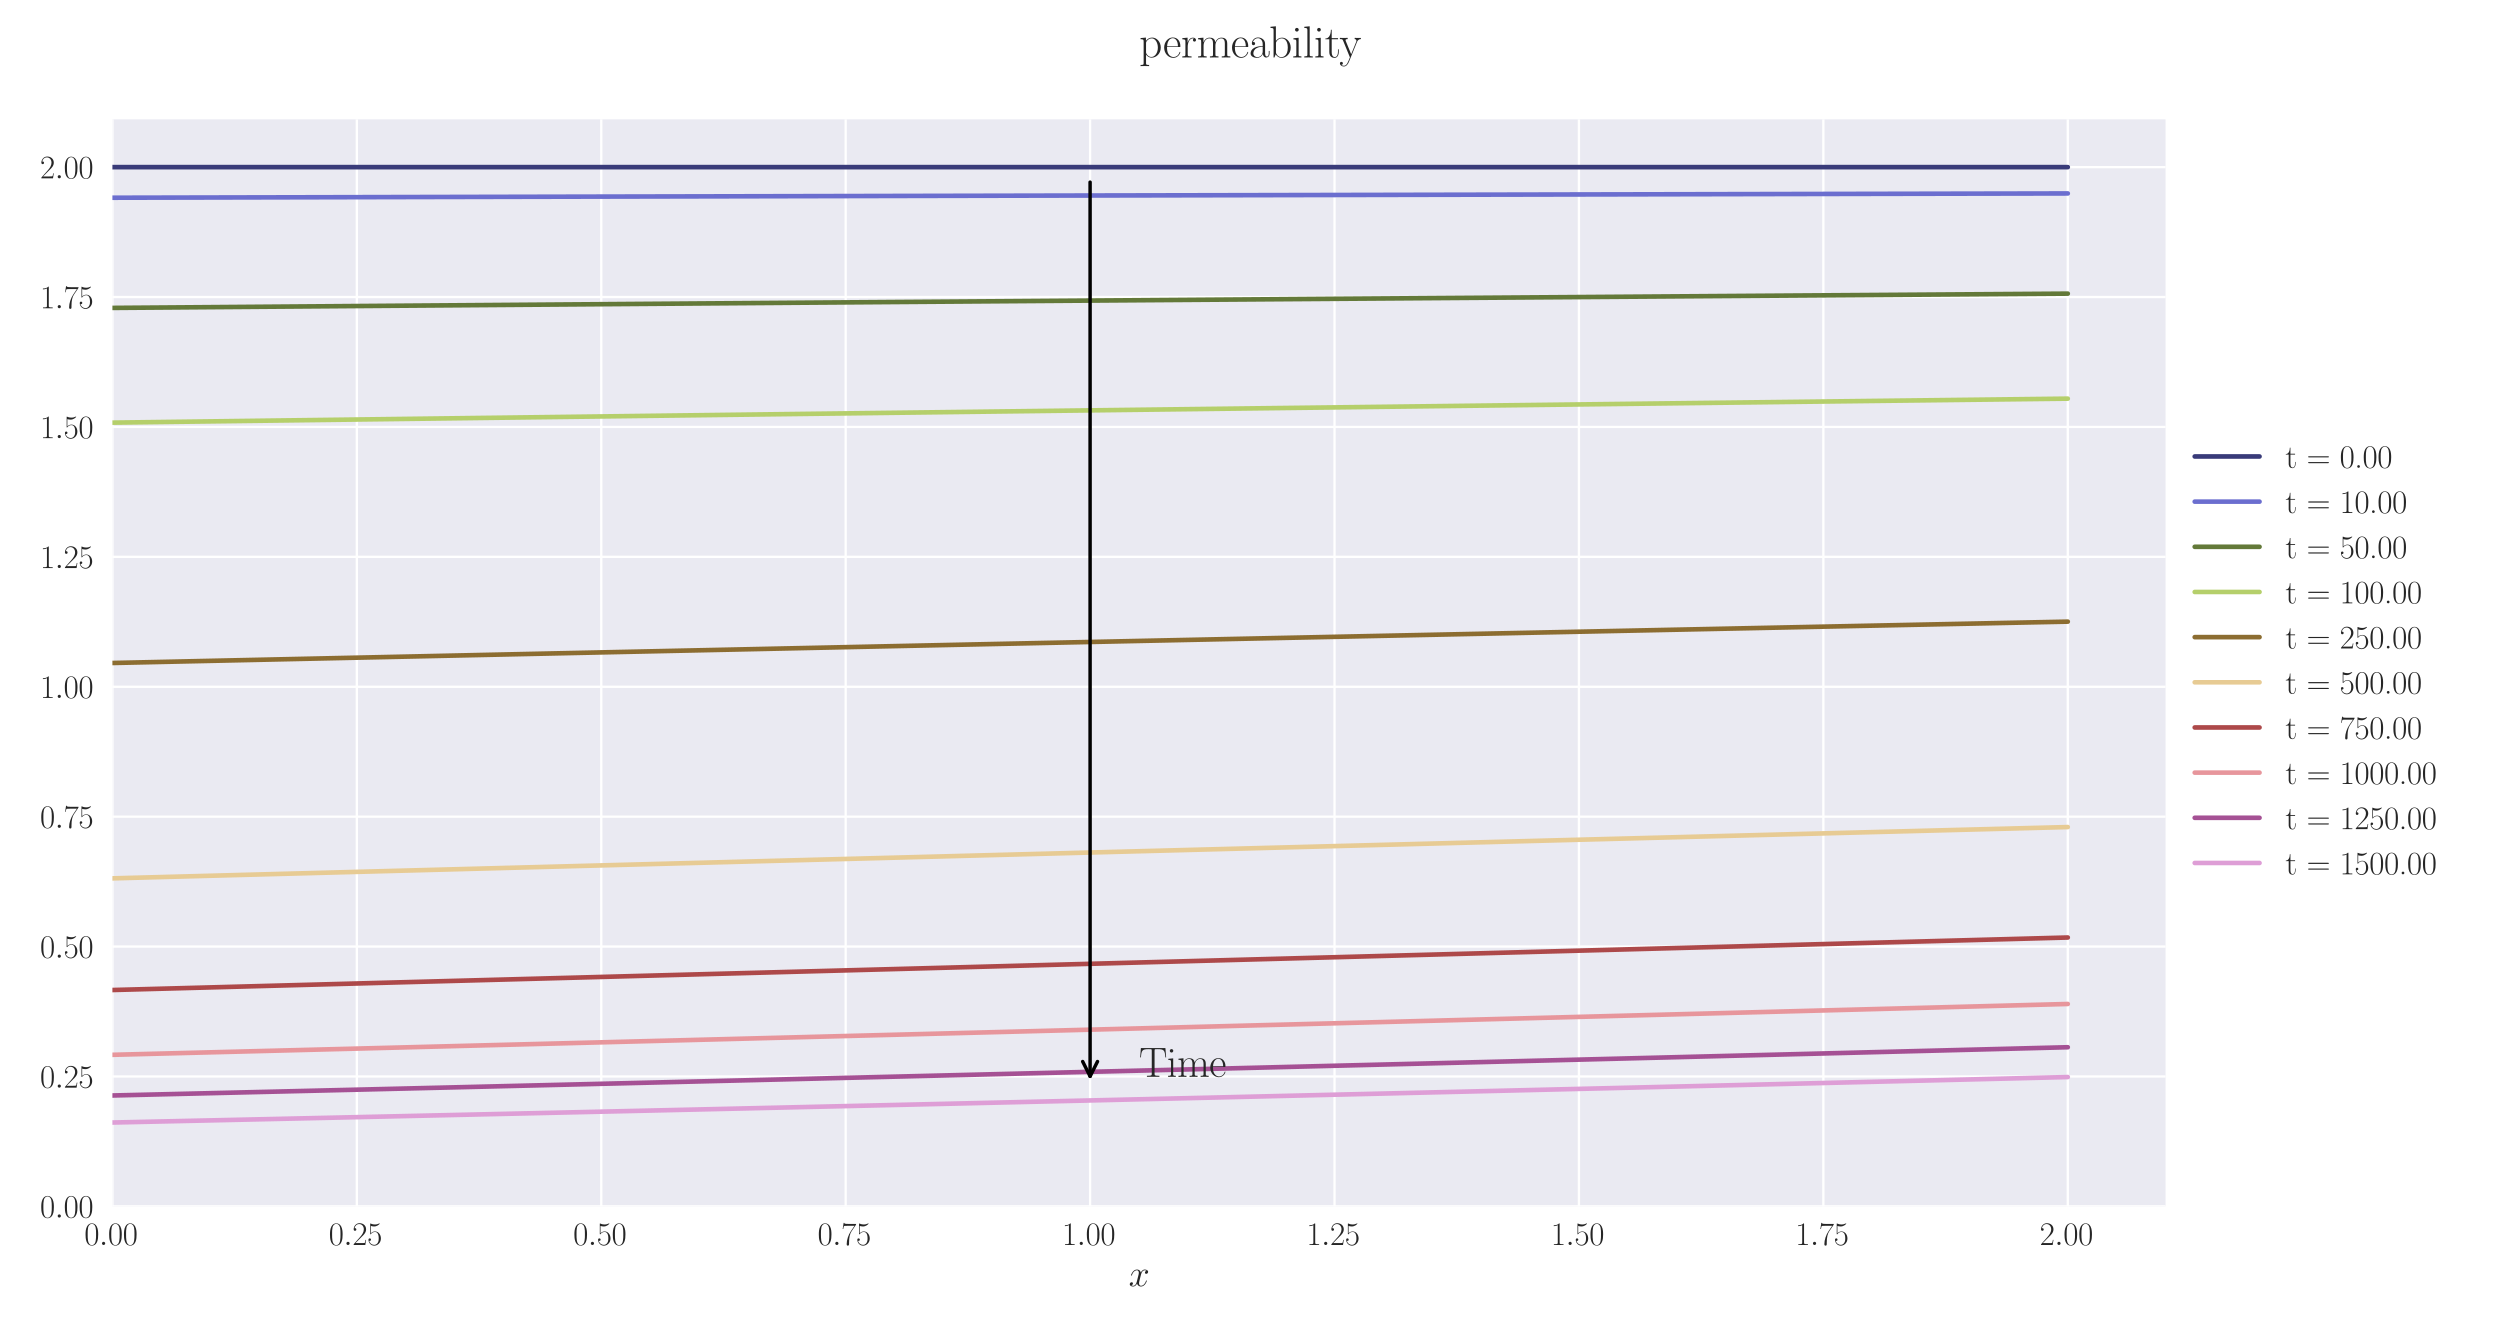 <?xml version="1.0" encoding="utf-8" standalone="no"?>
<!DOCTYPE svg PUBLIC "-//W3C//DTD SVG 1.1//EN"
  "http://www.w3.org/Graphics/SVG/1.1/DTD/svg11.dtd">
<svg xmlns:xlink="http://www.w3.org/1999/xlink" width="1080pt" height="576pt" viewBox="0 0 1080 576" xmlns="http://www.w3.org/2000/svg" version="1.1">
 <defs>
  <style type="text/css">*{stroke-linejoin: round; stroke-linecap: butt}</style>
 </defs>
 <g id="figure_1">
  <g id="patch_1">
   <path d="M 0 576 
L 1080 576 
L 1080 0 
L 0 0 
z
" style="fill: #ffffff"/>
  </g>
  <g id="axes_1">
   <g id="patch_2">
    <path d="M 48.559 521.153 
L 935.518 521.153 
L 935.518 51.564 
L 48.559 51.564 
z
" style="fill: #eaeaf2"/>
   </g>
   <g id="matplotlib.axis_1">
    <g id="xtick_1">
     <g id="line2d_1">
      <path d="M 48.559 521.153 
L 48.559 51.564 
" clip-path="url(#p1709dd107d)" style="fill: none; stroke: #ffffff; stroke-linecap: round"/>
     </g>
     <g id="line2d_2"/>
     <g id="text_1">
      <!-- $\mathdefault{0.00}$ -->
      <g style="fill: #262626" transform="translate(36.42 537.839) scale(0.14 -0.14)">
       <defs>
        <path id="CMR17-30" d="M 2688 2025 
C 2688 2416 2682 3080 2413 3591 
C 2176 4039 1798 4198 1466 4198 
C 1158 4198 768 4058 525 3597 
C 269 3118 243 2524 243 2025 
C 243 1661 250 1106 448 619 
C 723 -39 1216 -128 1466 -128 
C 1760 -128 2208 -7 2470 600 
C 2662 1042 2688 1559 2688 2025 
z
M 1466 -26 
C 1056 -26 813 325 723 812 
C 653 1188 653 1738 653 2096 
C 653 2588 653 2997 736 3387 
C 858 3929 1216 4096 1466 4096 
C 1728 4096 2067 3923 2189 3400 
C 2272 3036 2278 2607 2278 2096 
C 2278 1680 2278 1169 2202 792 
C 2067 95 1690 -26 1466 -26 
z
" transform="scale(0.016)"/>
        <path id="CMMI12-3a" d="M 1178 307 
C 1178 492 1024 619 870 619 
C 685 619 557 466 557 313 
C 557 128 710 0 864 0 
C 1050 0 1178 153 1178 307 
z
" transform="scale(0.016)"/>
       </defs>
       <use xlink:href="#CMR17-30" transform="scale(0.996)"/>
       <use xlink:href="#CMMI12-3a" transform="translate(45.69 0) scale(0.996)"/>
       <use xlink:href="#CMR17-30" transform="translate(72.788 0) scale(0.996)"/>
       <use xlink:href="#CMR17-30" transform="translate(118.478 0) scale(0.996)"/>
      </g>
     </g>
    </g>
    <g id="xtick_2">
     <g id="line2d_3">
      <path d="M 154.149 521.153 
L 154.149 51.564 
" clip-path="url(#p1709dd107d)" style="fill: none; stroke: #ffffff; stroke-linecap: round"/>
     </g>
     <g id="line2d_4"/>
     <g id="text_2">
      <!-- $\mathdefault{0.25}$ -->
      <g style="fill: #262626" transform="translate(142.01 537.839) scale(0.14 -0.14)">
       <defs>
        <path id="CMR17-32" d="M 2669 989 
L 2554 989 
C 2490 536 2438 459 2413 420 
C 2381 369 1920 369 1830 369 
L 602 369 
C 832 619 1280 1072 1824 1597 
C 2214 1967 2669 2402 2669 3035 
C 2669 3790 2067 4224 1395 4224 
C 691 4224 262 3604 262 3030 
C 262 2780 448 2748 525 2748 
C 589 2748 781 2787 781 3010 
C 781 3207 614 3264 525 3264 
C 486 3264 448 3258 422 3245 
C 544 3790 915 4058 1306 4058 
C 1862 4058 2227 3617 2227 3035 
C 2227 2479 1901 2000 1536 1584 
L 262 146 
L 262 0 
L 2515 0 
L 2669 989 
z
" transform="scale(0.016)"/>
        <path id="CMR17-35" d="M 730 3692 
C 794 3666 1056 3584 1325 3584 
C 1920 3584 2246 3911 2432 4100 
C 2432 4157 2432 4192 2394 4192 
C 2387 4192 2374 4192 2323 4163 
C 2099 4058 1837 3973 1517 3973 
C 1325 3973 1037 3999 723 4139 
C 653 4171 640 4171 634 4171 
C 602 4171 595 4164 595 4037 
L 595 2203 
C 595 2089 595 2057 659 2057 
C 691 2057 704 2070 736 2114 
C 941 2401 1222 2522 1542 2522 
C 1766 2522 2246 2382 2246 1289 
C 2246 1085 2246 715 2054 421 
C 1894 159 1645 25 1370 25 
C 947 25 518 320 403 814 
C 429 807 480 795 506 795 
C 589 795 749 840 749 1038 
C 749 1210 627 1280 506 1280 
C 358 1280 262 1190 262 1011 
C 262 454 704 -128 1382 -128 
C 2042 -128 2669 440 2669 1264 
C 2669 2030 2170 2624 1549 2624 
C 1222 2624 947 2503 730 2274 
L 730 3692 
z
" transform="scale(0.016)"/>
       </defs>
       <use xlink:href="#CMR17-30" transform="scale(0.996)"/>
       <use xlink:href="#CMMI12-3a" transform="translate(45.69 0) scale(0.996)"/>
       <use xlink:href="#CMR17-32" transform="translate(72.788 0) scale(0.996)"/>
       <use xlink:href="#CMR17-35" transform="translate(118.478 0) scale(0.996)"/>
      </g>
     </g>
    </g>
    <g id="xtick_3">
     <g id="line2d_5">
      <path d="M 259.74 521.153 
L 259.74 51.564 
" clip-path="url(#p1709dd107d)" style="fill: none; stroke: #ffffff; stroke-linecap: round"/>
     </g>
     <g id="line2d_6"/>
     <g id="text_3">
      <!-- $\mathdefault{0.50}$ -->
      <g style="fill: #262626" transform="translate(247.6 537.839) scale(0.14 -0.14)">
       <use xlink:href="#CMR17-30" transform="scale(0.996)"/>
       <use xlink:href="#CMMI12-3a" transform="translate(45.69 0) scale(0.996)"/>
       <use xlink:href="#CMR17-35" transform="translate(72.788 0) scale(0.996)"/>
       <use xlink:href="#CMR17-30" transform="translate(118.478 0) scale(0.996)"/>
      </g>
     </g>
    </g>
    <g id="xtick_4">
     <g id="line2d_7">
      <path d="M 365.33 521.153 
L 365.33 51.564 
" clip-path="url(#p1709dd107d)" style="fill: none; stroke: #ffffff; stroke-linecap: round"/>
     </g>
     <g id="line2d_8"/>
     <g id="text_4">
      <!-- $\mathdefault{0.75}$ -->
      <g style="fill: #262626" transform="translate(353.19 537.839) scale(0.14 -0.14)">
       <defs>
        <path id="CMR17-37" d="M 2886 3941 
L 2886 4081 
L 1382 4081 
C 634 4081 621 4165 595 4288 
L 480 4288 
L 294 3094 
L 410 3094 
C 429 3215 474 3540 550 3661 
C 589 3712 1062 3712 1171 3712 
L 2579 3712 
L 1869 2661 
C 1395 1954 1069 999 1069 165 
C 1069 89 1069 -128 1299 -128 
C 1530 -128 1530 89 1530 171 
L 1530 465 
C 1530 1508 1709 2196 2003 2636 
L 2886 3941 
z
" transform="scale(0.016)"/>
       </defs>
       <use xlink:href="#CMR17-30" transform="scale(0.996)"/>
       <use xlink:href="#CMMI12-3a" transform="translate(45.69 0) scale(0.996)"/>
       <use xlink:href="#CMR17-37" transform="translate(72.788 0) scale(0.996)"/>
       <use xlink:href="#CMR17-35" transform="translate(118.478 0) scale(0.996)"/>
      </g>
     </g>
    </g>
    <g id="xtick_5">
     <g id="line2d_9">
      <path d="M 470.92 521.153 
L 470.92 51.564 
" clip-path="url(#p1709dd107d)" style="fill: none; stroke: #ffffff; stroke-linecap: round"/>
     </g>
     <g id="line2d_10"/>
     <g id="text_5">
      <!-- $\mathdefault{1.00}$ -->
      <g style="fill: #262626" transform="translate(458.781 537.839) scale(0.14 -0.14)">
       <defs>
        <path id="CMR17-31" d="M 1702 4058 
C 1702 4192 1696 4192 1606 4192 
C 1357 3916 979 3827 621 3827 
C 602 3827 570 3827 563 3808 
C 557 3795 557 3782 557 3648 
C 755 3648 1088 3686 1344 3839 
L 1344 461 
C 1344 236 1331 160 781 160 
L 589 160 
L 589 0 
C 896 0 1216 0 1523 0 
C 1830 0 2150 0 2458 0 
L 2458 160 
L 2266 160 
C 1715 160 1702 230 1702 458 
L 1702 4058 
z
" transform="scale(0.016)"/>
       </defs>
       <use xlink:href="#CMR17-31" transform="scale(0.996)"/>
       <use xlink:href="#CMMI12-3a" transform="translate(45.69 0) scale(0.996)"/>
       <use xlink:href="#CMR17-30" transform="translate(72.788 0) scale(0.996)"/>
       <use xlink:href="#CMR17-30" transform="translate(118.478 0) scale(0.996)"/>
      </g>
     </g>
    </g>
    <g id="xtick_6">
     <g id="line2d_11">
      <path d="M 576.511 521.153 
L 576.511 51.564 
" clip-path="url(#p1709dd107d)" style="fill: none; stroke: #ffffff; stroke-linecap: round"/>
     </g>
     <g id="line2d_12"/>
     <g id="text_6">
      <!-- $\mathdefault{1.25}$ -->
      <g style="fill: #262626" transform="translate(564.371 537.839) scale(0.14 -0.14)">
       <use xlink:href="#CMR17-31" transform="scale(0.996)"/>
       <use xlink:href="#CMMI12-3a" transform="translate(45.69 0) scale(0.996)"/>
       <use xlink:href="#CMR17-32" transform="translate(72.788 0) scale(0.996)"/>
       <use xlink:href="#CMR17-35" transform="translate(118.478 0) scale(0.996)"/>
      </g>
     </g>
    </g>
    <g id="xtick_7">
     <g id="line2d_13">
      <path d="M 682.101 521.153 
L 682.101 51.564 
" clip-path="url(#p1709dd107d)" style="fill: none; stroke: #ffffff; stroke-linecap: round"/>
     </g>
     <g id="line2d_14"/>
     <g id="text_7">
      <!-- $\mathdefault{1.50}$ -->
      <g style="fill: #262626" transform="translate(669.961 537.839) scale(0.14 -0.14)">
       <use xlink:href="#CMR17-31" transform="scale(0.996)"/>
       <use xlink:href="#CMMI12-3a" transform="translate(45.69 0) scale(0.996)"/>
       <use xlink:href="#CMR17-35" transform="translate(72.788 0) scale(0.996)"/>
       <use xlink:href="#CMR17-30" transform="translate(118.478 0) scale(0.996)"/>
      </g>
     </g>
    </g>
    <g id="xtick_8">
     <g id="line2d_15">
      <path d="M 787.691 521.153 
L 787.691 51.564 
" clip-path="url(#p1709dd107d)" style="fill: none; stroke: #ffffff; stroke-linecap: round"/>
     </g>
     <g id="line2d_16"/>
     <g id="text_8">
      <!-- $\mathdefault{1.75}$ -->
      <g style="fill: #262626" transform="translate(775.552 537.839) scale(0.14 -0.14)">
       <use xlink:href="#CMR17-31" transform="scale(0.996)"/>
       <use xlink:href="#CMMI12-3a" transform="translate(45.69 0) scale(0.996)"/>
       <use xlink:href="#CMR17-37" transform="translate(72.788 0) scale(0.996)"/>
       <use xlink:href="#CMR17-35" transform="translate(118.478 0) scale(0.996)"/>
      </g>
     </g>
    </g>
    <g id="xtick_9">
     <g id="line2d_17">
      <path d="M 893.282 521.153 
L 893.282 51.564 
" clip-path="url(#p1709dd107d)" style="fill: none; stroke: #ffffff; stroke-linecap: round"/>
     </g>
     <g id="line2d_18"/>
     <g id="text_9">
      <!-- $\mathdefault{2.00}$ -->
      <g style="fill: #262626" transform="translate(881.142 537.839) scale(0.14 -0.14)">
       <use xlink:href="#CMR17-32" transform="scale(0.996)"/>
       <use xlink:href="#CMMI12-3a" transform="translate(45.69 0) scale(0.996)"/>
       <use xlink:href="#CMR17-30" transform="translate(72.788 0) scale(0.996)"/>
       <use xlink:href="#CMR17-30" transform="translate(118.478 0) scale(0.996)"/>
      </g>
     </g>
    </g>
    <g id="text_10">
     <!-- $x$ -->
     <g style="fill: #262626" transform="translate(487.604 555.621) scale(0.16 -0.16)">
      <defs>
       <path id="CMMI12-78" d="M 3034 2606 
C 2829 2567 2752 2414 2752 2293 
C 2752 2139 2874 2088 2963 2088 
C 3155 2088 3290 2254 3290 2427 
C 3290 2695 2982 2816 2714 2816 
C 2323 2816 2106 2433 2048 2312 
C 1901 2816 1504 2816 1389 2816 
C 736 2816 390 1980 390 1839 
C 390 1814 416 1782 461 1782 
C 512 1782 525 1820 538 1846 
C 755 2555 1184 2689 1370 2689 
C 1658 2689 1715 2420 1715 2267 
C 1715 2127 1677 1980 1600 1673 
L 1382 798 
C 1286 415 1101 64 762 64 
C 730 64 570 64 435 147 
C 666 192 717 383 717 460 
C 717 588 621 664 499 664 
C 346 664 179 530 179 326 
C 179 57 480 -64 755 -64 
C 1062 -64 1280 179 1414 441 
C 1517 64 1837 -64 2074 -64 
C 2726 -64 3072 773 3072 913 
C 3072 945 3046 971 3008 971 
C 2950 971 2944 939 2925 888 
C 2752 326 2381 64 2093 64 
C 1869 64 1747 230 1747 492 
C 1747 632 1773 734 1875 1156 
L 2099 2024 
C 2195 2408 2413 2689 2707 2689 
C 2720 2689 2899 2689 3034 2606 
z
" transform="scale(0.016)"/>
      </defs>
      <use xlink:href="#CMMI12-78" transform="scale(0.996)"/>
     </g>
    </g>
   </g>
   <g id="matplotlib.axis_2">
    <g id="ytick_1">
     <g id="line2d_19">
      <path d="M 48.559 521.153 
L 935.518 521.153 
" clip-path="url(#p1709dd107d)" style="fill: none; stroke: #ffffff; stroke-linecap: round"/>
     </g>
     <g id="line2d_20"/>
     <g id="text_11">
      <!-- $\mathdefault{0.00}$ -->
      <g style="fill: #262626" transform="translate(17.28 525.996) scale(0.14 -0.14)">
       <use xlink:href="#CMR17-30" transform="scale(0.996)"/>
       <use xlink:href="#CMMI12-3a" transform="translate(45.69 0) scale(0.996)"/>
       <use xlink:href="#CMR17-30" transform="translate(72.788 0) scale(0.996)"/>
       <use xlink:href="#CMR17-30" transform="translate(118.478 0) scale(0.996)"/>
      </g>
     </g>
    </g>
    <g id="ytick_2">
     <g id="line2d_21">
      <path d="M 48.559 465.034 
L 935.518 465.034 
" clip-path="url(#p1709dd107d)" style="fill: none; stroke: #ffffff; stroke-linecap: round"/>
     </g>
     <g id="line2d_22"/>
     <g id="text_12">
      <!-- $\mathdefault{0.25}$ -->
      <g style="fill: #262626" transform="translate(17.28 469.877) scale(0.14 -0.14)">
       <use xlink:href="#CMR17-30" transform="scale(0.996)"/>
       <use xlink:href="#CMMI12-3a" transform="translate(45.69 0) scale(0.996)"/>
       <use xlink:href="#CMR17-32" transform="translate(72.788 0) scale(0.996)"/>
       <use xlink:href="#CMR17-35" transform="translate(118.478 0) scale(0.996)"/>
      </g>
     </g>
    </g>
    <g id="ytick_3">
     <g id="line2d_23">
      <path d="M 48.559 408.915 
L 935.518 408.915 
" clip-path="url(#p1709dd107d)" style="fill: none; stroke: #ffffff; stroke-linecap: round"/>
     </g>
     <g id="line2d_24"/>
     <g id="text_13">
      <!-- $\mathdefault{0.50}$ -->
      <g style="fill: #262626" transform="translate(17.28 413.758) scale(0.14 -0.14)">
       <use xlink:href="#CMR17-30" transform="scale(0.996)"/>
       <use xlink:href="#CMMI12-3a" transform="translate(45.69 0) scale(0.996)"/>
       <use xlink:href="#CMR17-35" transform="translate(72.788 0) scale(0.996)"/>
       <use xlink:href="#CMR17-30" transform="translate(118.478 0) scale(0.996)"/>
      </g>
     </g>
    </g>
    <g id="ytick_4">
     <g id="line2d_25">
      <path d="M 48.559 352.796 
L 935.518 352.796 
" clip-path="url(#p1709dd107d)" style="fill: none; stroke: #ffffff; stroke-linecap: round"/>
     </g>
     <g id="line2d_26"/>
     <g id="text_14">
      <!-- $\mathdefault{0.75}$ -->
      <g style="fill: #262626" transform="translate(17.28 357.639) scale(0.14 -0.14)">
       <use xlink:href="#CMR17-30" transform="scale(0.996)"/>
       <use xlink:href="#CMMI12-3a" transform="translate(45.69 0) scale(0.996)"/>
       <use xlink:href="#CMR17-37" transform="translate(72.788 0) scale(0.996)"/>
       <use xlink:href="#CMR17-35" transform="translate(118.478 0) scale(0.996)"/>
      </g>
     </g>
    </g>
    <g id="ytick_5">
     <g id="line2d_27">
      <path d="M 48.559 296.677 
L 935.518 296.677 
" clip-path="url(#p1709dd107d)" style="fill: none; stroke: #ffffff; stroke-linecap: round"/>
     </g>
     <g id="line2d_28"/>
     <g id="text_15">
      <!-- $\mathdefault{1.00}$ -->
      <g style="fill: #262626" transform="translate(17.28 301.52) scale(0.14 -0.14)">
       <use xlink:href="#CMR17-31" transform="scale(0.996)"/>
       <use xlink:href="#CMMI12-3a" transform="translate(45.69 0) scale(0.996)"/>
       <use xlink:href="#CMR17-30" transform="translate(72.788 0) scale(0.996)"/>
       <use xlink:href="#CMR17-30" transform="translate(118.478 0) scale(0.996)"/>
      </g>
     </g>
    </g>
    <g id="ytick_6">
     <g id="line2d_29">
      <path d="M 48.559 240.558 
L 935.518 240.558 
" clip-path="url(#p1709dd107d)" style="fill: none; stroke: #ffffff; stroke-linecap: round"/>
     </g>
     <g id="line2d_30"/>
     <g id="text_16">
      <!-- $\mathdefault{1.25}$ -->
      <g style="fill: #262626" transform="translate(17.28 245.401) scale(0.14 -0.14)">
       <use xlink:href="#CMR17-31" transform="scale(0.996)"/>
       <use xlink:href="#CMMI12-3a" transform="translate(45.69 0) scale(0.996)"/>
       <use xlink:href="#CMR17-32" transform="translate(72.788 0) scale(0.996)"/>
       <use xlink:href="#CMR17-35" transform="translate(118.478 0) scale(0.996)"/>
      </g>
     </g>
    </g>
    <g id="ytick_7">
     <g id="line2d_31">
      <path d="M 48.559 184.439 
L 935.518 184.439 
" clip-path="url(#p1709dd107d)" style="fill: none; stroke: #ffffff; stroke-linecap: round"/>
     </g>
     <g id="line2d_32"/>
     <g id="text_17">
      <!-- $\mathdefault{1.50}$ -->
      <g style="fill: #262626" transform="translate(17.28 189.282) scale(0.14 -0.14)">
       <use xlink:href="#CMR17-31" transform="scale(0.996)"/>
       <use xlink:href="#CMMI12-3a" transform="translate(45.69 0) scale(0.996)"/>
       <use xlink:href="#CMR17-35" transform="translate(72.788 0) scale(0.996)"/>
       <use xlink:href="#CMR17-30" transform="translate(118.478 0) scale(0.996)"/>
      </g>
     </g>
    </g>
    <g id="ytick_8">
     <g id="line2d_33">
      <path d="M 48.559 128.32 
L 935.518 128.32 
" clip-path="url(#p1709dd107d)" style="fill: none; stroke: #ffffff; stroke-linecap: round"/>
     </g>
     <g id="line2d_34"/>
     <g id="text_18">
      <!-- $\mathdefault{1.75}$ -->
      <g style="fill: #262626" transform="translate(17.28 133.163) scale(0.14 -0.14)">
       <use xlink:href="#CMR17-31" transform="scale(0.996)"/>
       <use xlink:href="#CMMI12-3a" transform="translate(45.69 0) scale(0.996)"/>
       <use xlink:href="#CMR17-37" transform="translate(72.788 0) scale(0.996)"/>
       <use xlink:href="#CMR17-35" transform="translate(118.478 0) scale(0.996)"/>
      </g>
     </g>
    </g>
    <g id="ytick_9">
     <g id="line2d_35">
      <path d="M 48.559 72.201 
L 935.518 72.201 
" clip-path="url(#p1709dd107d)" style="fill: none; stroke: #ffffff; stroke-linecap: round"/>
     </g>
     <g id="line2d_36"/>
     <g id="text_19">
      <!-- $\mathdefault{2.00}$ -->
      <g style="fill: #262626" transform="translate(17.28 77.044) scale(0.14 -0.14)">
       <use xlink:href="#CMR17-32" transform="scale(0.996)"/>
       <use xlink:href="#CMMI12-3a" transform="translate(45.69 0) scale(0.996)"/>
       <use xlink:href="#CMR17-30" transform="translate(72.788 0) scale(0.996)"/>
       <use xlink:href="#CMR17-30" transform="translate(118.478 0) scale(0.996)"/>
      </g>
     </g>
    </g>
   </g>
   <g id="line2d_37">
    <path d="M 48.559 72.201 
L 57.006 72.201 
L 65.454 72.201 
L 73.901 72.201 
L 82.348 72.201 
L 90.795 72.201 
L 99.242 72.201 
L 107.69 72.201 
L 116.137 72.201 
L 124.584 72.201 
L 133.031 72.201 
L 141.479 72.201 
L 149.926 72.201 
L 158.373 72.201 
L 166.82 72.201 
L 175.267 72.201 
L 183.715 72.201 
L 192.162 72.201 
L 200.609 72.201 
L 209.056 72.201 
L 217.504 72.201 
L 225.951 72.201 
L 234.398 72.201 
L 242.845 72.201 
L 251.292 72.201 
L 259.74 72.201 
L 268.187 72.201 
L 276.634 72.201 
L 285.081 72.201 
L 293.529 72.201 
L 301.976 72.201 
L 310.423 72.201 
L 318.87 72.201 
L 327.317 72.201 
L 335.765 72.201 
L 344.212 72.201 
L 352.659 72.201 
L 361.106 72.201 
L 369.554 72.201 
L 378.001 72.201 
L 386.448 72.201 
L 394.895 72.201 
L 403.343 72.201 
L 411.79 72.201 
L 420.237 72.201 
L 428.684 72.201 
L 437.131 72.201 
L 445.579 72.201 
L 454.026 72.201 
L 462.473 72.201 
L 470.92 72.201 
L 479.368 72.201 
L 487.815 72.201 
L 496.262 72.201 
L 504.709 72.201 
L 513.156 72.201 
L 521.604 72.201 
L 530.051 72.201 
L 538.498 72.201 
L 546.945 72.201 
L 555.393 72.201 
L 563.84 72.201 
L 572.287 72.201 
L 580.734 72.201 
L 589.181 72.201 
L 597.629 72.201 
L 606.076 72.201 
L 614.523 72.201 
L 622.97 72.201 
L 631.418 72.201 
L 639.865 72.201 
L 648.312 72.201 
L 656.759 72.201 
L 665.206 72.201 
L 673.654 72.201 
L 682.101 72.201 
L 690.548 72.201 
L 698.995 72.201 
L 707.443 72.201 
L 715.89 72.201 
L 724.337 72.201 
L 732.784 72.201 
L 741.232 72.201 
L 749.679 72.201 
L 758.126 72.201 
L 766.573 72.201 
L 775.02 72.201 
L 783.468 72.201 
L 791.915 72.201 
L 800.362 72.201 
L 808.809 72.201 
L 817.257 72.201 
L 825.704 72.201 
L 834.151 72.201 
L 842.598 72.201 
L 851.045 72.201 
L 859.493 72.201 
L 867.94 72.201 
L 876.387 72.201 
L 884.834 72.201 
L 893.282 72.201 
" clip-path="url(#p1709dd107d)" style="fill: none; stroke: #393b79; stroke-width: 2; stroke-linecap: round"/>
   </g>
   <g id="line2d_38">
    <path d="M 48.559 85.42 
L 57.006 85.4 
L 65.454 85.38 
L 73.901 85.36 
L 82.348 85.341 
L 90.795 85.321 
L 99.242 85.301 
L 107.69 85.282 
L 116.137 85.262 
L 124.584 85.242 
L 133.031 85.223 
L 141.479 85.203 
L 149.926 85.184 
L 158.373 85.164 
L 166.82 85.145 
L 175.267 85.126 
L 183.715 85.106 
L 192.162 85.087 
L 200.609 85.068 
L 209.056 85.048 
L 217.504 85.029 
L 225.951 85.01 
L 234.398 84.991 
L 242.845 84.971 
L 251.292 84.952 
L 259.74 84.933 
L 268.187 84.914 
L 276.634 84.895 
L 285.081 84.876 
L 293.529 84.857 
L 301.976 84.838 
L 310.423 84.819 
L 318.87 84.8 
L 327.317 84.781 
L 335.765 84.762 
L 344.212 84.743 
L 352.659 84.724 
L 361.106 84.705 
L 369.554 84.687 
L 378.001 84.668 
L 386.448 84.649 
L 394.895 84.63 
L 403.343 84.612 
L 411.79 84.593 
L 420.237 84.574 
L 428.684 84.556 
L 437.131 84.537 
L 445.579 84.519 
L 454.026 84.5 
L 462.473 84.481 
L 470.92 84.463 
L 479.368 84.444 
L 487.815 84.426 
L 496.262 84.408 
L 504.709 84.389 
L 513.156 84.371 
L 521.604 84.353 
L 530.051 84.334 
L 538.498 84.316 
L 546.945 84.298 
L 555.393 84.279 
L 563.84 84.261 
L 572.287 84.243 
L 580.734 84.225 
L 589.181 84.207 
L 597.629 84.189 
L 606.076 84.171 
L 614.523 84.152 
L 622.97 84.134 
L 631.418 84.116 
L 639.865 84.098 
L 648.312 84.08 
L 656.759 84.062 
L 665.206 84.044 
L 673.654 84.026 
L 682.101 84.008 
L 690.548 83.991 
L 698.995 83.973 
L 707.443 83.955 
L 715.89 83.937 
L 724.337 83.919 
L 732.784 83.901 
L 741.232 83.884 
L 749.679 83.866 
L 758.126 83.848 
L 766.573 83.83 
L 775.02 83.813 
L 783.468 83.795 
L 791.915 83.777 
L 800.362 83.76 
L 808.809 83.742 
L 817.257 83.725 
L 825.704 83.707 
L 834.151 83.69 
L 842.598 83.672 
L 851.045 83.655 
L 859.493 83.637 
L 867.94 83.62 
L 876.387 83.603 
L 884.834 83.585 
L 893.282 83.568 
" clip-path="url(#p1709dd107d)" style="fill: none; stroke: #6b6ecf; stroke-width: 2; stroke-linecap: round"/>
   </g>
   <g id="line2d_39">
    <path d="M 48.559 133.015 
L 57.006 132.95 
L 65.454 132.886 
L 73.901 132.821 
L 82.348 132.756 
L 90.795 132.692 
L 99.242 132.627 
L 107.69 132.563 
L 116.137 132.498 
L 124.584 132.434 
L 133.031 132.37 
L 141.479 132.306 
L 149.926 132.241 
L 158.373 132.177 
L 166.82 132.113 
L 175.267 132.05 
L 183.715 131.986 
L 192.162 131.922 
L 200.609 131.859 
L 209.056 131.795 
L 217.504 131.732 
L 225.951 131.668 
L 234.398 131.605 
L 242.845 131.541 
L 251.292 131.478 
L 259.74 131.414 
L 268.187 131.351 
L 276.634 131.288 
L 285.081 131.225 
L 293.529 131.162 
L 301.976 131.099 
L 310.423 131.036 
L 318.87 130.973 
L 327.317 130.911 
L 335.765 130.848 
L 344.212 130.785 
L 352.659 130.723 
L 361.106 130.661 
L 369.554 130.598 
L 378.001 130.536 
L 386.448 130.473 
L 394.895 130.411 
L 403.343 130.349 
L 411.79 130.287 
L 420.237 130.225 
L 428.684 130.163 
L 437.131 130.101 
L 445.579 130.039 
L 454.026 129.977 
L 462.473 129.915 
L 470.92 129.854 
L 479.368 129.792 
L 487.815 129.731 
L 496.262 129.669 
L 504.709 129.608 
L 513.156 129.547 
L 521.604 129.486 
L 530.051 129.424 
L 538.498 129.363 
L 546.945 129.302 
L 555.393 129.241 
L 563.84 129.18 
L 572.287 129.119 
L 580.734 129.058 
L 589.181 128.997 
L 597.629 128.936 
L 606.076 128.876 
L 614.523 128.815 
L 622.97 128.755 
L 631.418 128.694 
L 639.865 128.634 
L 648.312 128.574 
L 656.759 128.513 
L 665.206 128.453 
L 673.654 128.393 
L 682.101 128.333 
L 690.548 128.273 
L 698.995 128.213 
L 707.443 128.153 
L 715.89 128.093 
L 724.337 128.033 
L 732.784 127.973 
L 741.232 127.913 
L 749.679 127.854 
L 758.126 127.794 
L 766.573 127.735 
L 775.02 127.675 
L 783.468 127.616 
L 791.915 127.557 
L 800.362 127.498 
L 808.809 127.438 
L 817.257 127.379 
L 825.704 127.32 
L 834.151 127.261 
L 842.598 127.202 
L 851.045 127.143 
L 859.493 127.084 
L 867.94 127.026 
L 876.387 126.967 
L 884.834 126.908 
L 893.282 126.85 
" clip-path="url(#p1709dd107d)" style="fill: none; stroke: #637939; stroke-width: 2; stroke-linecap: round"/>
   </g>
   <g id="line2d_40">
    <path d="M 48.559 182.58 
L 57.006 182.472 
L 65.454 182.364 
L 73.901 182.255 
L 82.348 182.147 
L 90.795 182.04 
L 99.242 181.932 
L 107.69 181.824 
L 116.137 181.716 
L 124.584 181.609 
L 133.031 181.501 
L 141.479 181.394 
L 149.926 181.286 
L 158.373 181.179 
L 166.82 181.072 
L 175.267 180.965 
L 183.715 180.858 
L 192.162 180.751 
L 200.609 180.645 
L 209.056 180.538 
L 217.504 180.432 
L 225.951 180.325 
L 234.398 180.219 
L 242.845 180.113 
L 251.292 180.007 
L 259.74 179.901 
L 268.187 179.794 
L 276.634 179.689 
L 285.081 179.583 
L 293.529 179.477 
L 301.976 179.372 
L 310.423 179.266 
L 318.87 179.161 
L 327.317 179.056 
L 335.765 178.95 
L 344.212 178.845 
L 352.659 178.74 
L 361.106 178.635 
L 369.554 178.531 
L 378.001 178.426 
L 386.448 178.322 
L 394.895 178.217 
L 403.343 178.112 
L 411.79 178.008 
L 420.237 177.904 
L 428.684 177.799 
L 437.131 177.695 
L 445.579 177.592 
L 454.026 177.488 
L 462.473 177.384 
L 470.92 177.28 
L 479.368 177.177 
L 487.815 177.073 
L 496.262 176.97 
L 504.709 176.866 
L 513.156 176.763 
L 521.604 176.66 
L 530.051 176.557 
L 538.498 176.454 
L 546.945 176.351 
L 555.393 176.249 
L 563.84 176.146 
L 572.287 176.043 
L 580.734 175.941 
L 589.181 175.838 
L 597.629 175.736 
L 606.076 175.634 
L 614.523 175.532 
L 622.97 175.43 
L 631.418 175.328 
L 639.865 175.226 
L 648.312 175.124 
L 656.759 175.023 
L 665.206 174.921 
L 673.654 174.82 
L 682.101 174.719 
L 690.548 174.617 
L 698.995 174.516 
L 707.443 174.415 
L 715.89 174.314 
L 724.337 174.213 
L 732.784 174.112 
L 741.232 174.011 
L 749.679 173.911 
L 758.126 173.81 
L 766.573 173.71 
L 775.02 173.61 
L 783.468 173.509 
L 791.915 173.409 
L 800.362 173.309 
L 808.809 173.209 
L 817.257 173.109 
L 825.704 173.009 
L 834.151 172.91 
L 842.598 172.81 
L 851.045 172.711 
L 859.493 172.611 
L 867.94 172.511 
L 876.387 172.412 
L 884.834 172.313 
L 893.282 172.214 
" clip-path="url(#p1709dd107d)" style="fill: none; stroke: #b5cf6b; stroke-width: 2; stroke-linecap: round"/>
   </g>
   <g id="line2d_41">
    <path d="M 48.559 286.411 
L 57.006 286.227 
L 65.454 286.043 
L 73.901 285.858 
L 82.348 285.674 
L 90.795 285.49 
L 99.242 285.306 
L 107.69 285.123 
L 116.137 284.939 
L 124.584 284.755 
L 133.031 284.572 
L 141.479 284.389 
L 149.926 284.205 
L 158.373 284.023 
L 166.82 283.84 
L 175.267 283.657 
L 183.715 283.474 
L 192.162 283.291 
L 200.609 283.109 
L 209.056 282.927 
L 217.504 282.744 
L 225.951 282.562 
L 234.398 282.38 
L 242.845 282.198 
L 251.292 282.017 
L 259.74 281.835 
L 268.187 281.653 
L 276.634 281.472 
L 285.081 281.291 
L 293.529 281.109 
L 301.976 280.928 
L 310.423 280.748 
L 318.87 280.567 
L 327.317 280.386 
L 335.765 280.205 
L 344.212 280.025 
L 352.659 279.845 
L 361.106 279.664 
L 369.554 279.484 
L 378.001 279.304 
L 386.448 279.124 
L 394.895 278.944 
L 403.343 278.765 
L 411.79 278.585 
L 420.237 278.406 
L 428.684 278.227 
L 437.131 278.048 
L 445.579 277.868 
L 454.026 277.69 
L 462.473 277.511 
L 470.92 277.332 
L 479.368 277.153 
L 487.815 276.975 
L 496.262 276.796 
L 504.709 276.618 
L 513.156 276.44 
L 521.604 276.262 
L 530.051 276.084 
L 538.498 275.907 
L 546.945 275.729 
L 555.393 275.551 
L 563.84 275.374 
L 572.287 275.197 
L 580.734 275.019 
L 589.181 274.842 
L 597.629 274.665 
L 606.076 274.489 
L 614.523 274.312 
L 622.97 274.135 
L 631.418 273.959 
L 639.865 273.783 
L 648.312 273.606 
L 656.759 273.43 
L 665.206 273.254 
L 673.654 273.078 
L 682.101 272.902 
L 690.548 272.727 
L 698.995 272.551 
L 707.443 272.376 
L 715.89 272.201 
L 724.337 272.025 
L 732.784 271.85 
L 741.232 271.675 
L 749.679 271.501 
L 758.126 271.326 
L 766.573 271.151 
L 775.02 270.977 
L 783.468 270.802 
L 791.915 270.628 
L 800.362 270.454 
L 808.809 270.28 
L 817.257 270.106 
L 825.704 269.933 
L 834.151 269.759 
L 842.598 269.585 
L 851.045 269.412 
L 859.493 269.239 
L 867.94 269.065 
L 876.387 268.892 
L 884.834 268.72 
L 893.282 268.547 
" clip-path="url(#p1709dd107d)" style="fill: none; stroke: #8c6d31; stroke-width: 2; stroke-linecap: round"/>
   </g>
   <g id="line2d_42">
    <path d="M 48.559 379.452 
L 57.006 379.227 
L 65.454 379.003 
L 73.901 378.778 
L 82.348 378.554 
L 90.795 378.329 
L 99.242 378.105 
L 107.69 377.881 
L 116.137 377.657 
L 124.584 377.432 
L 133.031 377.208 
L 141.479 376.984 
L 149.926 376.76 
L 158.373 376.536 
L 166.82 376.312 
L 175.267 376.089 
L 183.715 375.865 
L 192.162 375.641 
L 200.609 375.417 
L 209.056 375.194 
L 217.504 374.97 
L 225.951 374.747 
L 234.398 374.523 
L 242.845 374.3 
L 251.292 374.076 
L 259.74 373.853 
L 268.187 373.63 
L 276.634 373.407 
L 285.081 373.184 
L 293.529 372.96 
L 301.976 372.738 
L 310.423 372.515 
L 318.87 372.292 
L 327.317 372.069 
L 335.765 371.846 
L 344.212 371.623 
L 352.659 371.401 
L 361.106 371.178 
L 369.554 370.956 
L 378.001 370.733 
L 386.448 370.511 
L 394.895 370.288 
L 403.343 370.066 
L 411.79 369.844 
L 420.237 369.622 
L 428.684 369.4 
L 437.131 369.178 
L 445.579 368.956 
L 454.026 368.734 
L 462.473 368.512 
L 470.92 368.29 
L 479.368 368.068 
L 487.815 367.847 
L 496.262 367.625 
L 504.709 367.404 
L 513.156 367.182 
L 521.604 366.961 
L 530.051 366.739 
L 538.498 366.518 
L 546.945 366.297 
L 555.393 366.076 
L 563.84 365.855 
L 572.287 365.634 
L 580.734 365.413 
L 589.181 365.192 
L 597.629 364.971 
L 606.076 364.751 
L 614.523 364.53 
L 622.97 364.309 
L 631.418 364.089 
L 639.865 363.869 
L 648.312 363.648 
L 656.759 363.428 
L 665.206 363.208 
L 673.654 362.987 
L 682.101 362.767 
L 690.548 362.547 
L 698.995 362.327 
L 707.443 362.107 
L 715.89 361.888 
L 724.337 361.668 
L 732.784 361.448 
L 741.232 361.229 
L 749.679 361.009 
L 758.126 360.79 
L 766.573 360.57 
L 775.02 360.351 
L 783.468 360.132 
L 791.915 359.913 
L 800.362 359.694 
L 808.809 359.475 
L 817.257 359.256 
L 825.704 359.037 
L 834.151 358.818 
L 842.598 358.599 
L 851.045 358.381 
L 859.493 358.162 
L 867.94 357.944 
L 876.387 357.725 
L 884.834 357.507 
L 893.282 357.289 
" clip-path="url(#p1709dd107d)" style="fill: none; stroke: #e7cb94; stroke-width: 2; stroke-linecap: round"/>
   </g>
   <g id="line2d_43">
    <path d="M 48.559 427.689 
L 57.006 427.463 
L 65.454 427.237 
L 73.901 427.012 
L 82.348 426.786 
L 90.795 426.56 
L 99.242 426.334 
L 107.69 426.108 
L 116.137 425.883 
L 124.584 425.657 
L 133.031 425.431 
L 141.479 425.205 
L 149.926 424.979 
L 158.373 424.752 
L 166.82 424.526 
L 175.267 424.3 
L 183.715 424.074 
L 192.162 423.848 
L 200.609 423.621 
L 209.056 423.395 
L 217.504 423.169 
L 225.951 422.942 
L 234.398 422.716 
L 242.845 422.49 
L 251.292 422.263 
L 259.74 422.037 
L 268.187 421.81 
L 276.634 421.584 
L 285.081 421.357 
L 293.529 421.131 
L 301.976 420.904 
L 310.423 420.677 
L 318.87 420.451 
L 327.317 420.224 
L 335.765 419.997 
L 344.212 419.77 
L 352.659 419.544 
L 361.106 419.317 
L 369.554 419.09 
L 378.001 418.863 
L 386.448 418.636 
L 394.895 418.409 
L 403.343 418.182 
L 411.79 417.955 
L 420.237 417.728 
L 428.684 417.502 
L 437.131 417.275 
L 445.579 417.047 
L 454.026 416.82 
L 462.473 416.593 
L 470.92 416.366 
L 479.368 416.139 
L 487.815 415.912 
L 496.262 415.685 
L 504.709 415.458 
L 513.156 415.231 
L 521.604 415.004 
L 530.051 414.776 
L 538.498 414.549 
L 546.945 414.322 
L 555.393 414.095 
L 563.84 413.868 
L 572.287 413.64 
L 580.734 413.413 
L 589.181 413.186 
L 597.629 412.959 
L 606.076 412.731 
L 614.523 412.504 
L 622.97 412.277 
L 631.418 412.05 
L 639.865 411.822 
L 648.312 411.595 
L 656.759 411.368 
L 665.206 411.14 
L 673.654 410.913 
L 682.101 410.686 
L 690.548 410.458 
L 698.995 410.231 
L 707.443 410.004 
L 715.89 409.776 
L 724.337 409.549 
L 732.784 409.322 
L 741.232 409.094 
L 749.679 408.867 
L 758.126 408.64 
L 766.573 408.412 
L 775.02 408.185 
L 783.468 407.958 
L 791.915 407.73 
L 800.362 407.503 
L 808.809 407.276 
L 817.257 407.048 
L 825.704 406.821 
L 834.151 406.594 
L 842.598 406.366 
L 851.045 406.139 
L 859.493 405.912 
L 867.94 405.685 
L 876.387 405.457 
L 884.834 405.23 
L 893.282 405.003 
" clip-path="url(#p1709dd107d)" style="fill: none; stroke: #ad494a; stroke-width: 2; stroke-linecap: round"/>
   </g>
   <g id="line2d_44">
    <path d="M 48.559 455.682 
L 57.006 455.468 
L 65.454 455.254 
L 73.901 455.039 
L 82.348 454.824 
L 90.795 454.609 
L 99.242 454.394 
L 107.69 454.179 
L 116.137 453.964 
L 124.584 453.749 
L 133.031 453.533 
L 141.479 453.317 
L 149.926 453.102 
L 158.373 452.886 
L 166.82 452.67 
L 175.267 452.454 
L 183.715 452.237 
L 192.162 452.021 
L 200.609 451.805 
L 209.056 451.588 
L 217.504 451.371 
L 225.951 451.154 
L 234.398 450.937 
L 242.845 450.72 
L 251.292 450.503 
L 259.74 450.286 
L 268.187 450.068 
L 276.634 449.851 
L 285.081 449.633 
L 293.529 449.416 
L 301.976 449.198 
L 310.423 448.98 
L 318.87 448.762 
L 327.317 448.543 
L 335.765 448.325 
L 344.212 448.107 
L 352.659 447.888 
L 361.106 447.67 
L 369.554 447.451 
L 378.001 447.232 
L 386.448 447.013 
L 394.895 446.794 
L 403.343 446.575 
L 411.79 446.356 
L 420.237 446.136 
L 428.684 445.917 
L 437.131 445.697 
L 445.579 445.478 
L 454.026 445.258 
L 462.473 445.038 
L 470.92 444.818 
L 479.368 444.598 
L 487.815 444.378 
L 496.262 444.158 
L 504.709 443.938 
L 513.156 443.717 
L 521.604 443.497 
L 530.051 443.276 
L 538.498 443.056 
L 546.945 442.835 
L 555.393 442.614 
L 563.84 442.393 
L 572.287 442.172 
L 580.734 441.951 
L 589.181 441.73 
L 597.629 441.509 
L 606.076 441.287 
L 614.523 441.066 
L 622.97 440.844 
L 631.418 440.623 
L 639.865 440.401 
L 648.312 440.179 
L 656.759 439.957 
L 665.206 439.736 
L 673.654 439.514 
L 682.101 439.291 
L 690.548 439.069 
L 698.995 438.847 
L 707.443 438.625 
L 715.89 438.402 
L 724.337 438.18 
L 732.784 437.957 
L 741.232 437.735 
L 749.679 437.512 
L 758.126 437.289 
L 766.573 437.067 
L 775.02 436.844 
L 783.468 436.621 
L 791.915 436.398 
L 800.362 436.175 
L 808.809 435.952 
L 817.257 435.728 
L 825.704 435.505 
L 834.151 435.282 
L 842.598 435.058 
L 851.045 434.835 
L 859.493 434.611 
L 867.94 434.388 
L 876.387 434.164 
L 884.834 433.94 
L 893.282 433.716 
" clip-path="url(#p1709dd107d)" style="fill: none; stroke: #e7969c; stroke-width: 2; stroke-linecap: round"/>
   </g>
   <g id="line2d_45">
    <path d="M 48.559 473.253 
L 57.006 473.053 
L 65.454 472.853 
L 73.901 472.653 
L 82.348 472.453 
L 90.795 472.253 
L 99.242 472.052 
L 107.69 471.851 
L 116.137 471.65 
L 124.584 471.449 
L 133.031 471.248 
L 141.479 471.046 
L 149.926 470.844 
L 158.373 470.642 
L 166.82 470.44 
L 175.267 470.237 
L 183.715 470.035 
L 192.162 469.832 
L 200.609 469.629 
L 209.056 469.426 
L 217.504 469.222 
L 225.951 469.019 
L 234.398 468.815 
L 242.845 468.611 
L 251.292 468.407 
L 259.74 468.202 
L 268.187 467.998 
L 276.634 467.793 
L 285.081 467.588 
L 293.529 467.383 
L 301.976 467.178 
L 310.423 466.972 
L 318.87 466.767 
L 327.317 466.561 
L 335.765 466.355 
L 344.212 466.148 
L 352.659 465.942 
L 361.106 465.735 
L 369.554 465.529 
L 378.001 465.322 
L 386.448 465.115 
L 394.895 464.907 
L 403.343 464.7 
L 411.79 464.492 
L 420.237 464.285 
L 428.684 464.077 
L 437.131 463.868 
L 445.579 463.66 
L 454.026 463.452 
L 462.473 463.243 
L 470.92 463.034 
L 479.368 462.825 
L 487.815 462.616 
L 496.262 462.407 
L 504.709 462.197 
L 513.156 461.988 
L 521.604 461.778 
L 530.051 461.568 
L 538.498 461.358 
L 546.945 461.148 
L 555.393 460.937 
L 563.84 460.727 
L 572.287 460.516 
L 580.734 460.305 
L 589.181 460.094 
L 597.629 459.883 
L 606.076 459.672 
L 614.523 459.46 
L 622.97 459.249 
L 631.418 459.037 
L 639.865 458.825 
L 648.312 458.613 
L 656.759 458.401 
L 665.206 458.188 
L 673.654 457.976 
L 682.101 457.763 
L 690.548 457.55 
L 698.995 457.338 
L 707.443 457.124 
L 715.89 456.911 
L 724.337 456.698 
L 732.784 456.484 
L 741.232 456.271 
L 749.679 456.057 
L 758.126 455.843 
L 766.573 455.629 
L 775.02 455.415 
L 783.468 455.201 
L 791.915 454.986 
L 800.362 454.772 
L 808.809 454.557 
L 817.257 454.342 
L 825.704 454.127 
L 834.151 453.912 
L 842.598 453.697 
L 851.045 453.482 
L 859.493 453.266 
L 867.94 453.051 
L 876.387 452.835 
L 884.834 452.619 
L 893.282 452.403 
" clip-path="url(#p1709dd107d)" style="fill: none; stroke: #a55194; stroke-width: 2; stroke-linecap: round"/>
   </g>
   <g id="line2d_46">
    <path d="M 48.559 484.935 
L 57.006 484.751 
L 65.454 484.566 
L 73.901 484.381 
L 82.348 484.196 
L 90.795 484.01 
L 99.242 483.824 
L 107.69 483.638 
L 116.137 483.452 
L 124.584 483.265 
L 133.031 483.078 
L 141.479 482.891 
L 149.926 482.704 
L 158.373 482.516 
L 166.82 482.328 
L 175.267 482.14 
L 183.715 481.951 
L 192.162 481.762 
L 200.609 481.573 
L 209.056 481.384 
L 217.504 481.195 
L 225.951 481.005 
L 234.398 480.815 
L 242.845 480.624 
L 251.292 480.434 
L 259.74 480.243 
L 268.187 480.052 
L 276.634 479.861 
L 285.081 479.669 
L 293.529 479.477 
L 301.976 479.285 
L 310.423 479.093 
L 318.87 478.9 
L 327.317 478.707 
L 335.765 478.514 
L 344.212 478.321 
L 352.659 478.127 
L 361.106 477.933 
L 369.554 477.739 
L 378.001 477.545 
L 386.448 477.351 
L 394.895 477.156 
L 403.343 476.961 
L 411.79 476.766 
L 420.237 476.57 
L 428.684 476.375 
L 437.131 476.179 
L 445.579 475.982 
L 454.026 475.786 
L 462.473 475.589 
L 470.92 475.393 
L 479.368 475.196 
L 487.815 474.998 
L 496.262 474.801 
L 504.709 474.603 
L 513.156 474.405 
L 521.604 474.207 
L 530.051 474.009 
L 538.498 473.81 
L 546.945 473.611 
L 555.393 473.412 
L 563.84 473.213 
L 572.287 473.013 
L 580.734 472.814 
L 589.181 472.614 
L 597.629 472.414 
L 606.076 472.213 
L 614.523 472.013 
L 622.97 471.812 
L 631.418 471.611 
L 639.865 471.41 
L 648.312 471.209 
L 656.759 471.007 
L 665.206 470.806 
L 673.654 470.604 
L 682.101 470.401 
L 690.548 470.199 
L 698.995 469.997 
L 707.443 469.794 
L 715.89 469.591 
L 724.337 469.388 
L 732.784 469.184 
L 741.232 468.981 
L 749.679 468.777 
L 758.126 468.573 
L 766.573 468.369 
L 775.02 468.165 
L 783.468 467.961 
L 791.915 467.756 
L 800.362 467.551 
L 808.809 467.346 
L 817.257 467.141 
L 825.704 466.935 
L 834.151 466.73 
L 842.598 466.524 
L 851.045 466.318 
L 859.493 466.112 
L 867.94 465.906 
L 876.387 465.699 
L 884.834 465.493 
L 893.282 465.286 
" clip-path="url(#p1709dd107d)" style="fill: none; stroke: #de9ed6; stroke-width: 2; stroke-linecap: round"/>
   </g>
   <g id="patch_3">
    <path d="M 48.559 521.153 
L 48.559 51.564 
" style="fill: none"/>
   </g>
   <g id="patch_4">
    <path d="M 935.518 521.153 
L 935.518 51.564 
" style="fill: none"/>
   </g>
   <g id="patch_5">
    <path d="M 48.559 521.153 
L 935.518 521.153 
" style="fill: none"/>
   </g>
   <g id="patch_6">
    <path d="M 48.559 51.564 
L 935.518 51.564 
" style="fill: none"/>
   </g>
   <g id="patch_7">
    <path d="M 470.92 78.691 
Q 470.92 272.674 470.92 464.979 
" style="fill: none; stroke: #000000; stroke-width: 1.5; stroke-linecap: round"/>
    <path d="M 474.12 458.579 
L 470.92 464.979 
L 467.72 458.579 
" style="fill: none; stroke: #000000; stroke-width: 1.5; stroke-linecap: round"/>
   </g>
   <g id="text_20">
    <!-- Time -->
    <g style="fill: #262626" transform="translate(492.038 465.17) scale(0.18 -0.18)">
     <defs>
      <path id="CMR17-54" d="M 3981 4326 
L 288 4326 
L 179 2918 
L 294 2918 
C 378 3976 467 4160 1453 4160 
C 1568 4160 1754 4160 1805 4154 
C 1926 4135 1926 4058 1926 3912 
L 1926 459 
C 1926 230 1907 160 1376 160 
L 1197 160 
L 1197 0 
C 1504 0 1824 0 2138 0 
C 2451 0 2771 0 3078 0 
L 3078 160 
L 2899 160 
C 2368 160 2349 230 2349 459 
L 2349 3912 
C 2349 4052 2349 4129 2464 4154 
C 2515 4160 2701 4160 2816 4160 
C 3795 4160 3891 3976 3974 2918 
L 4090 2918 
L 3981 4326 
z
" transform="scale(0.016)"/>
      <path id="CMR17-69" d="M 992 3909 
C 992 4049 877 4170 730 4170 
C 589 4170 467 4056 467 3909 
C 467 3769 582 3648 730 3648 
C 870 3648 992 3763 992 3909 
z
M 243 2706 
L 243 2541 
C 602 2541 653 2502 653 2197 
L 653 427 
C 653 184 627 153 218 153 
L 218 -13 
C 371 0 646 0 806 0 
C 960 0 1222 0 1370 -13 
L 1370 153 
C 992 153 979 191 979 420 
L 979 2776 
L 243 2706 
z
" transform="scale(0.016)"/>
      <path id="CMR17-6d" d="M 4326 1933 
C 4326 2252 4269 2790 3507 2790 
C 3072 2790 2771 2496 2656 2151 
L 2650 2151 
C 2573 2676 2195 2790 1837 2790 
C 1331 2790 1069 2400 973 2144 
L 966 2144 
L 966 2790 
L 211 2720 
L 211 2554 
C 589 2554 646 2515 646 2208 
L 646 428 
C 646 184 621 153 211 153 
L 211 -13 
C 365 0 646 0 813 0 
C 979 0 1267 0 1421 -13 
L 1421 153 
C 1011 153 986 178 986 428 
L 986 1658 
C 986 2247 1344 2688 1792 2688 
C 2266 2688 2317 2266 2317 1958 
L 2317 428 
C 2317 184 2291 153 1882 153 
L 1882 -13 
C 2035 0 2317 0 2483 0 
C 2650 0 2938 0 3091 -13 
L 3091 153 
C 2682 153 2656 178 2656 428 
L 2656 1658 
C 2656 2247 3014 2688 3462 2688 
C 3936 2688 3987 2266 3987 1958 
L 3987 428 
C 3987 184 3962 153 3552 153 
L 3552 -13 
C 3706 0 3987 0 4154 0 
C 4320 0 4608 0 4762 -13 
L 4762 153 
C 4352 153 4326 178 4326 428 
L 4326 1933 
z
" transform="scale(0.016)"/>
      <path id="CMR17-65" d="M 2438 1472 
C 2464 1498 2464 1511 2464 1576 
C 2464 2238 2118 2816 1389 2816 
C 710 2816 173 2169 173 1383 
C 173 551 781 -64 1459 -64 
C 2176 -64 2458 607 2458 740 
C 2458 784 2419 784 2406 784 
C 2362 784 2355 771 2330 696 
C 2189 265 1837 51 1504 51 
C 1229 51 954 203 781 480 
C 582 803 582 1176 582 1472 
L 2438 1472 
z
M 589 1568 
C 634 2505 1126 2714 1382 2714 
C 1818 2714 2112 2297 2118 1568 
L 589 1568 
z
" transform="scale(0.016)"/>
     </defs>
     <use xlink:href="#CMR17-54" transform="scale(0.996)"/>
     <use xlink:href="#CMR17-69" transform="translate(66.51 0) scale(0.996)"/>
     <use xlink:href="#CMR17-6d" transform="translate(91.381 0) scale(0.996)"/>
     <use xlink:href="#CMR17-65" transform="translate(168.301 0) scale(0.996)"/>
    </g>
   </g>
   <g id="legend_1">
    <g id="line2d_47">
     <path d="M 948.118 197.198 
L 962.118 197.198 
L 976.118 197.198 
" style="fill: none; stroke: #393b79; stroke-width: 2; stroke-linecap: round"/>
    </g>
    <g id="text_21">
     <!-- t = 0.00 -->
     <g style="fill: #262626" transform="translate(987.318 202.098) scale(0.14 -0.14)">
      <defs>
       <path id="CMR17-74" d="M 966 2560 
L 1862 2560 
L 1862 2725 
L 966 2725 
L 966 3904 
L 851 3904 
C 838 3245 614 2668 70 2668 
L 70 2560 
L 627 2560 
L 627 771 
C 627 650 627 -64 1370 -64 
C 1747 -64 1965 306 1965 777 
L 1965 1140 
L 1850 1140 
L 1850 783 
C 1850 344 1677 51 1408 51 
C 1222 51 966 178 966 758 
L 966 2560 
z
" transform="scale(0.016)"/>
       <path id="CMR17-3d" d="M 4115 2017 
C 4211 2017 4307 2017 4307 2125 
C 4307 2240 4198 2240 4090 2240 
L 512 2240 
C 403 2240 294 2240 294 2125 
C 294 2017 390 2017 486 2017 
L 4115 2017 
z
M 4090 896 
C 4198 896 4307 896 4307 1011 
C 4307 1119 4211 1119 4115 1119 
L 486 1119 
C 390 1119 294 1119 294 1011 
C 294 896 403 896 512 896 
L 4090 896 
z
" transform="scale(0.016)"/>
       <path id="CMR17-2e" d="M 1062 261 
C 1062 420 934 522 800 522 
C 672 522 538 420 538 261 
C 538 102 666 0 800 0 
C 928 0 1062 102 1062 261 
z
" transform="scale(0.016)"/>
      </defs>
      <use xlink:href="#CMR17-74" transform="scale(0.996)"/>
      <use xlink:href="#CMR17-3d" transform="translate(65.357 0) scale(0.996)"/>
      <use xlink:href="#CMR17-30" transform="translate(167.147 0) scale(0.996)"/>
      <use xlink:href="#CMR17-2e" transform="translate(212.838 0) scale(0.996)"/>
      <use xlink:href="#CMR17-30" transform="translate(237.709 0) scale(0.996)"/>
      <use xlink:href="#CMR17-30" transform="translate(283.4 0) scale(0.996)"/>
     </g>
    </g>
    <g id="line2d_48">
     <path d="M 948.118 216.71 
L 962.118 216.71 
L 976.118 216.71 
" style="fill: none; stroke: #6b6ecf; stroke-width: 2; stroke-linecap: round"/>
    </g>
    <g id="text_22">
     <!-- t = 10.00 -->
     <g style="fill: #262626" transform="translate(987.318 221.61) scale(0.14 -0.14)">
      <use xlink:href="#CMR17-74" transform="scale(0.996)"/>
      <use xlink:href="#CMR17-3d" transform="translate(65.357 0) scale(0.996)"/>
      <use xlink:href="#CMR17-31" transform="translate(167.147 0) scale(0.996)"/>
      <use xlink:href="#CMR17-30" transform="translate(212.838 0) scale(0.996)"/>
      <use xlink:href="#CMR17-2e" transform="translate(258.528 0) scale(0.996)"/>
      <use xlink:href="#CMR17-30" transform="translate(283.4 0) scale(0.996)"/>
      <use xlink:href="#CMR17-30" transform="translate(329.09 0) scale(0.996)"/>
     </g>
    </g>
    <g id="line2d_49">
     <path d="M 948.118 236.222 
L 962.118 236.222 
L 976.118 236.222 
" style="fill: none; stroke: #637939; stroke-width: 2; stroke-linecap: round"/>
    </g>
    <g id="text_23">
     <!-- t = 50.00 -->
     <g style="fill: #262626" transform="translate(987.318 241.122) scale(0.14 -0.14)">
      <use xlink:href="#CMR17-74" transform="scale(0.996)"/>
      <use xlink:href="#CMR17-3d" transform="translate(65.357 0) scale(0.996)"/>
      <use xlink:href="#CMR17-35" transform="translate(167.147 0) scale(0.996)"/>
      <use xlink:href="#CMR17-30" transform="translate(212.838 0) scale(0.996)"/>
      <use xlink:href="#CMR17-2e" transform="translate(258.528 0) scale(0.996)"/>
      <use xlink:href="#CMR17-30" transform="translate(283.4 0) scale(0.996)"/>
      <use xlink:href="#CMR17-30" transform="translate(329.09 0) scale(0.996)"/>
     </g>
    </g>
    <g id="line2d_50">
     <path d="M 948.118 255.735 
L 962.118 255.735 
L 976.118 255.735 
" style="fill: none; stroke: #b5cf6b; stroke-width: 2; stroke-linecap: round"/>
    </g>
    <g id="text_24">
     <!-- t = 100.00 -->
     <g style="fill: #262626" transform="translate(987.318 260.635) scale(0.14 -0.14)">
      <use xlink:href="#CMR17-74" transform="scale(0.996)"/>
      <use xlink:href="#CMR17-3d" transform="translate(65.357 0) scale(0.996)"/>
      <use xlink:href="#CMR17-31" transform="translate(167.147 0) scale(0.996)"/>
      <use xlink:href="#CMR17-30" transform="translate(212.838 0) scale(0.996)"/>
      <use xlink:href="#CMR17-30" transform="translate(258.528 0) scale(0.996)"/>
      <use xlink:href="#CMR17-2e" transform="translate(304.219 0) scale(0.996)"/>
      <use xlink:href="#CMR17-30" transform="translate(329.09 0) scale(0.996)"/>
      <use xlink:href="#CMR17-30" transform="translate(374.78 0) scale(0.996)"/>
     </g>
    </g>
    <g id="line2d_51">
     <path d="M 948.118 275.247 
L 962.118 275.247 
L 976.118 275.247 
" style="fill: none; stroke: #8c6d31; stroke-width: 2; stroke-linecap: round"/>
    </g>
    <g id="text_25">
     <!-- t = 250.00 -->
     <g style="fill: #262626" transform="translate(987.318 280.147) scale(0.14 -0.14)">
      <use xlink:href="#CMR17-74" transform="scale(0.996)"/>
      <use xlink:href="#CMR17-3d" transform="translate(65.357 0) scale(0.996)"/>
      <use xlink:href="#CMR17-32" transform="translate(167.147 0) scale(0.996)"/>
      <use xlink:href="#CMR17-35" transform="translate(212.838 0) scale(0.996)"/>
      <use xlink:href="#CMR17-30" transform="translate(258.528 0) scale(0.996)"/>
      <use xlink:href="#CMR17-2e" transform="translate(304.219 0) scale(0.996)"/>
      <use xlink:href="#CMR17-30" transform="translate(329.09 0) scale(0.996)"/>
      <use xlink:href="#CMR17-30" transform="translate(374.78 0) scale(0.996)"/>
     </g>
    </g>
    <g id="line2d_52">
     <path d="M 948.118 294.759 
L 962.118 294.759 
L 976.118 294.759 
" style="fill: none; stroke: #e7cb94; stroke-width: 2; stroke-linecap: round"/>
    </g>
    <g id="text_26">
     <!-- t = 500.00 -->
     <g style="fill: #262626" transform="translate(987.318 299.659) scale(0.14 -0.14)">
      <use xlink:href="#CMR17-74" transform="scale(0.996)"/>
      <use xlink:href="#CMR17-3d" transform="translate(65.357 0) scale(0.996)"/>
      <use xlink:href="#CMR17-35" transform="translate(167.147 0) scale(0.996)"/>
      <use xlink:href="#CMR17-30" transform="translate(212.838 0) scale(0.996)"/>
      <use xlink:href="#CMR17-30" transform="translate(258.528 0) scale(0.996)"/>
      <use xlink:href="#CMR17-2e" transform="translate(304.219 0) scale(0.996)"/>
      <use xlink:href="#CMR17-30" transform="translate(329.09 0) scale(0.996)"/>
      <use xlink:href="#CMR17-30" transform="translate(374.78 0) scale(0.996)"/>
     </g>
    </g>
    <g id="line2d_53">
     <path d="M 948.118 314.271 
L 962.118 314.271 
L 976.118 314.271 
" style="fill: none; stroke: #ad494a; stroke-width: 2; stroke-linecap: round"/>
    </g>
    <g id="text_27">
     <!-- t = 750.00 -->
     <g style="fill: #262626" transform="translate(987.318 319.171) scale(0.14 -0.14)">
      <use xlink:href="#CMR17-74" transform="scale(0.996)"/>
      <use xlink:href="#CMR17-3d" transform="translate(65.357 0) scale(0.996)"/>
      <use xlink:href="#CMR17-37" transform="translate(167.147 0) scale(0.996)"/>
      <use xlink:href="#CMR17-35" transform="translate(212.838 0) scale(0.996)"/>
      <use xlink:href="#CMR17-30" transform="translate(258.528 0) scale(0.996)"/>
      <use xlink:href="#CMR17-2e" transform="translate(304.219 0) scale(0.996)"/>
      <use xlink:href="#CMR17-30" transform="translate(329.09 0) scale(0.996)"/>
      <use xlink:href="#CMR17-30" transform="translate(374.78 0) scale(0.996)"/>
     </g>
    </g>
    <g id="line2d_54">
     <path d="M 948.118 333.783 
L 962.118 333.783 
L 976.118 333.783 
" style="fill: none; stroke: #e7969c; stroke-width: 2; stroke-linecap: round"/>
    </g>
    <g id="text_28">
     <!-- t = 1000.00 -->
     <g style="fill: #262626" transform="translate(987.318 338.683) scale(0.14 -0.14)">
      <use xlink:href="#CMR17-74" transform="scale(0.996)"/>
      <use xlink:href="#CMR17-3d" transform="translate(65.357 0) scale(0.996)"/>
      <use xlink:href="#CMR17-31" transform="translate(167.147 0) scale(0.996)"/>
      <use xlink:href="#CMR17-30" transform="translate(212.838 0) scale(0.996)"/>
      <use xlink:href="#CMR17-30" transform="translate(258.528 0) scale(0.996)"/>
      <use xlink:href="#CMR17-30" transform="translate(304.219 0) scale(0.996)"/>
      <use xlink:href="#CMR17-2e" transform="translate(349.909 0) scale(0.996)"/>
      <use xlink:href="#CMR17-30" transform="translate(374.78 0) scale(0.996)"/>
      <use xlink:href="#CMR17-30" transform="translate(420.471 0) scale(0.996)"/>
     </g>
    </g>
    <g id="line2d_55">
     <path d="M 948.118 353.295 
L 962.118 353.295 
L 976.118 353.295 
" style="fill: none; stroke: #a55194; stroke-width: 2; stroke-linecap: round"/>
    </g>
    <g id="text_29">
     <!-- t = 1250.00 -->
     <g style="fill: #262626" transform="translate(987.318 358.195) scale(0.14 -0.14)">
      <use xlink:href="#CMR17-74" transform="scale(0.996)"/>
      <use xlink:href="#CMR17-3d" transform="translate(65.357 0) scale(0.996)"/>
      <use xlink:href="#CMR17-31" transform="translate(167.147 0) scale(0.996)"/>
      <use xlink:href="#CMR17-32" transform="translate(212.838 0) scale(0.996)"/>
      <use xlink:href="#CMR17-35" transform="translate(258.528 0) scale(0.996)"/>
      <use xlink:href="#CMR17-30" transform="translate(304.219 0) scale(0.996)"/>
      <use xlink:href="#CMR17-2e" transform="translate(349.909 0) scale(0.996)"/>
      <use xlink:href="#CMR17-30" transform="translate(374.78 0) scale(0.996)"/>
      <use xlink:href="#CMR17-30" transform="translate(420.471 0) scale(0.996)"/>
     </g>
    </g>
    <g id="line2d_56">
     <path d="M 948.118 372.807 
L 962.118 372.807 
L 976.118 372.807 
" style="fill: none; stroke: #de9ed6; stroke-width: 2; stroke-linecap: round"/>
    </g>
    <g id="text_30">
     <!-- t = 1500.00 -->
     <g style="fill: #262626" transform="translate(987.318 377.707) scale(0.14 -0.14)">
      <use xlink:href="#CMR17-74" transform="scale(0.996)"/>
      <use xlink:href="#CMR17-3d" transform="translate(65.357 0) scale(0.996)"/>
      <use xlink:href="#CMR17-31" transform="translate(167.147 0) scale(0.996)"/>
      <use xlink:href="#CMR17-35" transform="translate(212.838 0) scale(0.996)"/>
      <use xlink:href="#CMR17-30" transform="translate(258.528 0) scale(0.996)"/>
      <use xlink:href="#CMR17-30" transform="translate(304.219 0) scale(0.996)"/>
      <use xlink:href="#CMR17-2e" transform="translate(349.909 0) scale(0.996)"/>
      <use xlink:href="#CMR17-30" transform="translate(374.78 0) scale(0.996)"/>
      <use xlink:href="#CMR17-30" transform="translate(420.471 0) scale(0.996)"/>
     </g>
    </g>
   </g>
  </g>
  <g id="text_31">
   <!-- permeability -->
   <g style="fill: #262626" transform="translate(492.111 24.804) scale(0.192 -0.192)">
    <defs>
     <path id="CMR17-70" d="M 1408 -1063 
C 998 -1063 973 -1037 973 -789 
L 973 402 
C 1158 134 1427 -38 1766 -38 
C 2406 -38 3053 523 3053 1388 
C 3053 2191 2496 2802 1837 2802 
C 1453 2802 1139 2592 960 2338 
L 960 2802 
L 198 2732 
L 198 2567 
C 576 2567 634 2528 634 2223 
L 634 -789 
C 634 -1031 608 -1063 198 -1063 
L 198 -1228 
C 352 -1216 634 -1216 800 -1216 
C 966 -1216 1254 -1216 1408 -1228 
L 1408 -1063 
z
M 973 2012 
C 973 2102 973 2235 1222 2471 
C 1254 2497 1472 2688 1792 2688 
C 2259 2688 2643 2108 2643 1382 
C 2643 656 2234 64 1728 64 
C 1498 64 1248 172 1056 472 
C 973 612 973 650 973 752 
L 973 2012 
z
" transform="scale(0.016)"/>
     <path id="CMR17-72" d="M 960 1497 
C 960 2112 1222 2688 1702 2688 
C 1747 2688 1792 2682 1837 2662 
C 1837 2662 1696 2617 1696 2452 
C 1696 2298 1818 2234 1914 2234 
C 1990 2234 2131 2279 2131 2458 
C 2131 2663 1926 2790 1709 2790 
C 1222 2790 1011 2317 947 2093 
L 941 2093 
L 941 2790 
L 198 2720 
L 198 2554 
C 576 2554 634 2515 634 2208 
L 634 428 
C 634 184 608 153 198 153 
L 198 -13 
C 352 0 646 0 813 0 
C 998 0 1325 0 1498 -13 
L 1498 153 
C 1037 153 960 153 960 440 
L 960 1497 
z
" transform="scale(0.016)"/>
     <path id="CMR17-61" d="M 2304 1653 
C 2304 2072 2304 2294 2035 2543 
C 1798 2752 1523 2816 1306 2816 
C 800 2816 435 2407 435 1971 
C 435 1728 627 1728 666 1728 
C 749 1728 896 1778 896 1954 
C 896 2112 774 2181 666 2181 
C 640 2181 608 2174 589 2168 
C 723 2592 1069 2714 1293 2714 
C 1613 2714 1965 2429 1965 1885 
L 1965 1600 
C 1587 1600 1133 1549 774 1357 
C 371 1133 256 813 256 570 
C 256 77 832 -64 1171 -64 
C 1523 -64 1850 139 1990 511 
C 2003 233 2182 -18 2464 -18 
C 2598 -18 2938 70 2938 567 
L 2938 920 
L 2822 920 
L 2822 562 
C 2822 178 2650 128 2566 128 
C 2304 128 2304 458 2304 738 
L 2304 1653 
z
M 1965 870 
C 1965 317 1568 38 1216 38 
C 896 38 646 275 646 570 
C 646 761 730 1100 1101 1305 
C 1408 1478 1760 1504 1965 1504 
L 1965 870 
z
" transform="scale(0.016)"/>
     <path id="CMR17-62" d="M 960 4396 
L 198 4326 
L 198 4160 
C 576 4160 634 4122 634 3817 
L 634 -13 
L 749 -13 
L 934 441 
C 1120 141 1395 -64 1766 -64 
C 2406 -64 3053 500 3053 1370 
C 3053 2188 2477 2790 1830 2790 
C 1434 2790 1152 2579 960 2330 
L 960 4396 
z
M 973 2004 
C 973 2118 973 2138 1062 2272 
C 1312 2657 1670 2688 1792 2688 
C 1984 2688 2643 2585 2643 1376 
C 2643 108 1888 38 1734 38 
C 1536 38 1248 114 1043 486 
C 973 608 973 621 973 735 
L 973 2004 
z
" transform="scale(0.016)"/>
     <path id="CMR17-6c" d="M 979 4396 
L 218 4326 
L 218 4160 
C 595 4160 653 4122 653 3817 
L 653 426 
C 653 184 627 153 218 153 
L 218 -13 
C 371 0 653 0 813 0 
C 979 0 1261 0 1414 -13 
L 1414 153 
C 1005 153 979 178 979 426 
L 979 4396 
z
" transform="scale(0.016)"/>
     <path id="CMR17-79" d="M 2496 2197 
C 2656 2586 2944 2586 3034 2586 
L 3034 2752 
C 2912 2752 2752 2752 2630 2752 
C 2496 2752 2285 2752 2157 2758 
L 2157 2592 
C 2400 2573 2406 2394 2406 2343 
C 2406 2280 2394 2248 2362 2171 
L 1664 449 
L 902 2306 
C 870 2382 870 2426 870 2433 
C 870 2573 1018 2586 1171 2586 
L 1171 2758 
C 1018 2752 742 2752 582 2752 
C 410 2752 205 2752 64 2758 
L 64 2586 
C 410 2586 448 2554 531 2350 
L 1485 15 
C 1197 -738 1030 -1178 627 -1178 
C 557 -1178 397 -1159 282 -1044 
C 429 -1031 493 -942 493 -833 
C 493 -725 416 -629 288 -629 
C 147 -629 77 -725 77 -840 
C 77 -1095 339 -1280 627 -1280 
C 998 -1280 1229 -922 1357 -604 
L 2496 2197 
z
" transform="scale(0.016)"/>
    </defs>
    <use xlink:href="#CMR17-70" transform="scale(0.996)"/>
    <use xlink:href="#CMR17-65" transform="translate(53.498 0) scale(0.996)"/>
    <use xlink:href="#CMR17-72" transform="translate(93.983 0) scale(0.996)"/>
    <use xlink:href="#CMR17-6d" transform="translate(129.264 0) scale(0.996)"/>
    <use xlink:href="#CMR17-65" transform="translate(206.184 0) scale(0.996)"/>
    <use xlink:href="#CMR17-61" transform="translate(246.669 0) scale(0.996)"/>
    <use xlink:href="#CMR17-62" transform="translate(292.36 0) scale(0.996)"/>
    <use xlink:href="#CMR17-69" transform="translate(343.255 0) scale(0.996)"/>
    <use xlink:href="#CMR17-6c" transform="translate(368.126 0) scale(0.996)"/>
    <use xlink:href="#CMR17-69" transform="translate(392.997 0) scale(0.996)"/>
    <use xlink:href="#CMR17-74" transform="translate(417.869 0) scale(0.996)"/>
    <use xlink:href="#CMR17-79" transform="translate(450.547 0) scale(0.996)"/>
   </g>
  </g>
 </g>
 <defs>
  <clipPath id="p1709dd107d">
   <rect x="48.559" y="51.564" width="886.959" height="469.589"/>
  </clipPath>
 </defs>
</svg>

